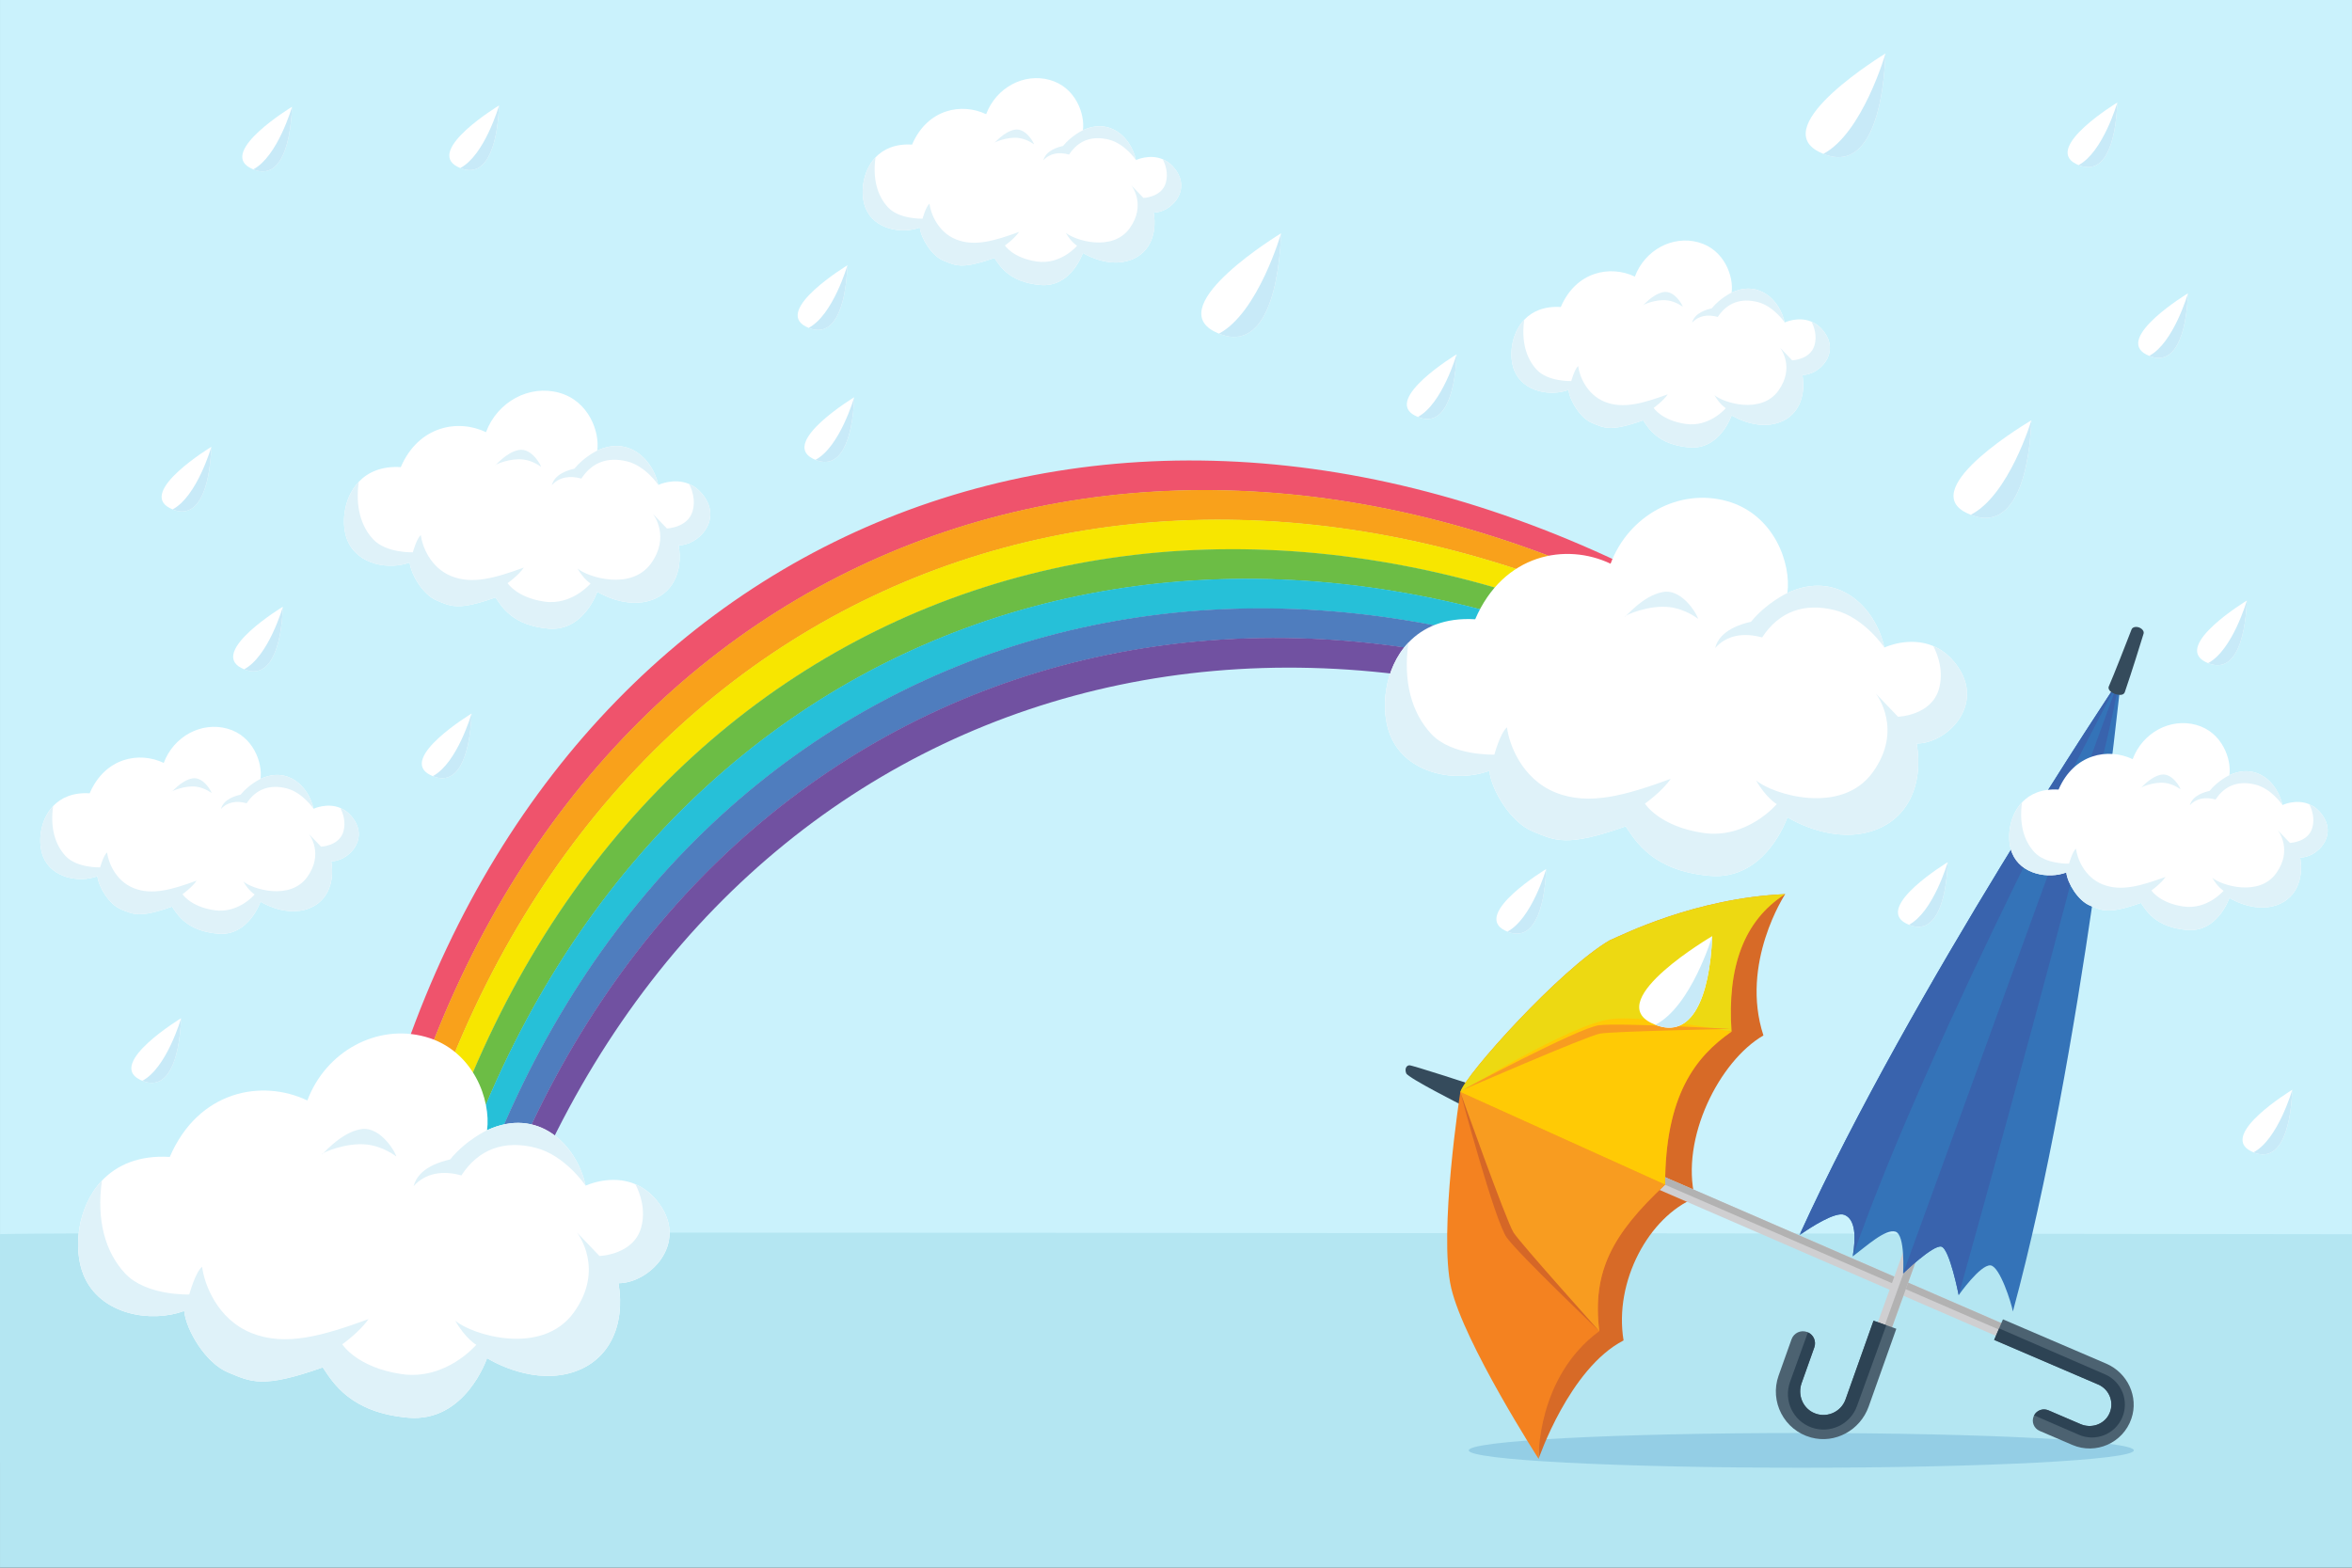 <?xml version="1.0" encoding="UTF-8"?>
<svg width="240px" height="160px" viewBox="0 0 240 160" version="1.1" xmlns="http://www.w3.org/2000/svg" xmlns:xlink="http://www.w3.org/1999/xlink">
    <rect x="0" y="0" width="240" height="160" fill="#333333" stroke="none"/>
    <!-- Generator: Sketch 51.3 (57544) - http://www.bohemiancoding.com/sketch -->
    <title>Illustration-rainbow-8</title>
    <desc>Created with Sketch.</desc>
    <defs>
        <polygon id="path-1" points="59.523 25.617 58.958 26.919 0.366 1.495 0.931 0.192"></polygon>
        <polygon id="path-3" points="1.735 65.757 0.291 65.236 23.704 0.273 25.148 0.793"></polygon>
        <path d="M0.748,24.658 C-0.294,22.119 0.063,17.85 2.598,15.181 C4.076,13.626 6.294,12.612 9.409,12.803 C12.294,6.1 18.687,4.967 23.223,7.132 C25.079,2.183 30.233,-0.6 35.08,0.74 C39.925,2.08 41.677,7.132 41.266,10.121 C46.317,7.75 50.235,11.462 51.163,15.688 C51.163,15.688 53.683,14.487 56.16,15.539 C57.008,15.897 57.85,16.519 58.586,17.544 C61.472,21.565 57.555,25.484 54.462,25.484 C55.184,29.71 53.534,33.526 49.41,34.556 C45.287,35.587 41.266,33.009 41.266,33.009 C41.266,33.009 39.101,39.504 33.326,38.989 C27.553,38.474 25.801,35.484 24.77,33.937 C18.687,36.102 17.552,35.381 15.285,34.453 C13.016,33.526 11.057,30.225 10.851,28.268" id="path-5"></path>
        <path d="M0.406,15.296 C-0.25,13.698 -0.025,11.012 1.57,9.332 C2.5,8.353 3.896,7.716 5.856,7.835 C7.672,3.617 11.696,2.903 14.551,4.266 C15.719,1.151 18.962,-0.6 22.013,0.243 C25.062,1.086 26.165,4.266 25.906,6.147 C29.085,4.655 31.551,6.991 32.136,9.651 C32.136,9.651 33.721,8.895 35.28,9.557 C35.813,9.782 36.344,10.174 36.807,10.819 C38.623,13.35 36.158,15.816 34.212,15.816 C34.666,18.476 33.627,20.877 31.032,21.526 C28.437,22.175 25.906,20.552 25.906,20.552 C25.906,20.552 24.543,24.64 20.909,24.316 C17.276,23.992 16.173,22.11 15.524,21.136 C11.696,22.499 10.981,22.045 9.555,21.461 C8.127,20.877 6.894,18.8 6.764,17.568" id="path-7"></path>
        <path d="M0.444,13.34 C-0.126,11.95 0.07,9.615 1.456,8.154 C2.266,7.303 3.479,6.749 5.184,6.852 C6.762,3.185 10.26,2.565 12.743,3.75 C13.758,1.042 16.579,-0.482 19.231,0.252 C21.882,0.985 22.841,3.75 22.616,5.385 C25.38,4.088 27.524,6.119 28.032,8.432 C28.032,8.432 29.41,7.774 30.766,8.35 C31.23,8.546 31.691,8.886 32.093,9.447 C33.672,11.648 31.529,13.792 29.837,13.792 C30.232,16.104 29.329,18.192 27.072,18.756 C24.816,19.32 22.616,17.91 22.616,17.91 C22.616,17.91 21.431,21.464 18.271,21.182 C15.112,20.9 14.153,19.263 13.589,18.418 C10.26,19.602 9.639,19.208 8.399,18.7 C7.157,18.192 6.085,16.386 5.973,15.315" id="path-9"></path>
        <path d="M0.569,13.533 C-0.001,12.144 0.194,9.808 1.581,8.347 C2.39,7.496 3.604,6.942 5.308,7.046 C6.888,3.378 10.386,2.758 12.868,3.943 C13.883,1.235 16.704,-0.288 19.356,0.445 C22.007,1.178 22.966,3.943 22.74,5.579 C25.504,4.281 27.649,6.312 28.157,8.625 C28.157,8.625 29.535,7.968 30.891,8.543 C31.355,8.739 31.816,9.08 32.219,9.64 C33.798,11.841 31.654,13.985 29.962,13.985 C30.357,16.298 29.454,18.385 27.197,18.949 C24.941,19.513 22.74,18.103 22.74,18.103 C22.74,18.103 21.556,21.657 18.396,21.375 C15.237,21.094 14.279,19.457 13.714,18.611 C10.386,19.795 9.765,19.401 8.524,18.893 C7.283,18.385 6.21,16.58 6.098,15.508" id="path-11"></path>
        <path d="M0.359,13.632 C-0.211,12.242 -0.015,9.907 1.371,8.446 C2.18,7.595 3.394,7.04 5.098,7.144 C6.677,3.477 10.176,2.856 12.658,4.041 C13.673,1.333 16.493,-0.19 19.146,0.544 C21.797,1.277 22.756,4.041 22.53,5.677 C25.295,4.38 27.439,6.411 27.947,8.724 C27.947,8.724 29.325,8.066 30.681,8.641 C31.145,8.838 31.606,9.178 32.009,9.739 C33.588,11.94 31.444,14.084 29.751,14.084 C30.147,16.396 29.244,18.484 26.987,19.048 C24.731,19.612 22.53,18.202 22.53,18.202 C22.53,18.202 21.346,21.756 18.186,21.474 C15.027,21.192 14.068,19.556 13.504,18.709 C10.176,19.894 9.554,19.5 8.314,18.992 C7.072,18.484 6,16.679 5.888,15.607" id="path-13"></path>
        <path d="M0.489,13.565 C-0.082,12.176 0.114,9.84 1.5,8.38 C2.31,7.528 3.523,6.974 5.228,7.078 C6.806,3.41 10.305,2.79 12.787,3.975 C13.802,1.267 16.623,-0.256 19.275,0.478 C21.926,1.21 22.885,3.975 22.66,5.611 C25.424,4.313 27.568,6.344 28.076,8.657 C28.076,8.657 29.454,8 30.81,8.575 C31.274,8.771 31.735,9.111 32.138,9.672 C33.717,11.873 31.573,14.017 29.881,14.017 C30.276,16.33 29.373,18.418 27.116,18.981 C24.86,19.546 22.66,18.135 22.66,18.135 C22.66,18.135 21.475,21.689 18.315,21.408 C15.156,21.126 14.197,19.489 13.633,18.643 C10.305,19.827 9.684,19.433 8.443,18.925 C7.201,18.418 6.13,16.612 6.017,15.54" id="path-15"></path>
        <path d="M0.842,25.007 C-0.216,22.426 0.146,18.088 2.722,15.375 C4.225,13.794 6.479,12.765 9.644,12.958 C12.576,6.146 19.074,4.994 23.683,7.195 C25.569,2.166 30.807,-0.663 35.733,0.699 C40.657,2.06 42.437,7.195 42.02,10.233 C47.152,7.824 51.135,11.595 52.078,15.89 C52.078,15.89 54.638,14.67 57.156,15.738 C58.017,16.103 58.873,16.735 59.622,17.777 C62.554,21.863 58.573,25.846 55.43,25.846 C56.164,30.141 54.487,34.018 50.296,35.065 C46.105,36.113 42.02,33.493 42.02,33.493 C42.02,33.493 39.819,40.093 33.95,39.57 C28.084,39.047 26.303,36.008 25.255,34.436 C19.074,36.636 17.92,35.904 15.616,34.961 C13.31,34.018 11.319,30.664 11.11,28.674" id="path-17"></path>
        <path d="M4.454,0.164 C4.271,4.621 3.031,7.598 0.498,6.55 C0.403,6.511 0.305,6.466 0.205,6.414" id="path-19"></path>
        <path d="M4.375,0.383 C4.192,4.84 2.952,7.818 0.419,6.77 C0.323,6.731 0.226,6.685 0.126,6.634" id="path-21"></path>
        <path d="M4.289,0.001 C4.106,4.459 2.866,7.437 0.333,6.388 C0.237,6.349 0.14,6.304 0.04,6.252" id="path-23"></path>
        <path d="M4.364,0.203 C4.181,4.66 2.94,7.638 0.408,6.59 C0.312,6.55 0.214,6.505 0.115,6.454" id="path-25"></path>
        <path d="M4.391,0.196 C4.207,4.653 2.967,7.631 0.434,6.583 C0.338,6.543 0.24,6.498 0.141,6.447" id="path-27"></path>
        <path d="M4.632,0.165 C4.449,4.622 3.209,7.6 0.676,6.552 C0.58,6.513 0.482,6.468 0.383,6.416" id="path-29"></path>
        <path d="M7.117,0.18 C6.824,7.328 4.835,12.103 0.773,10.423 C0.62,10.359 0.463,10.287 0.303,10.204" id="path-31"></path>
        <path d="M6.886,0.289 C6.591,7.437 4.603,12.212 0.541,10.531 C0.387,10.468 0.23,10.396 0.071,10.313" id="path-33"></path>
        <path d="M4.605,0.225 C4.422,4.682 3.182,7.66 0.649,6.612 C0.553,6.572 0.456,6.528 0.356,6.476" id="path-35"></path>
        <path d="M4.36,0.338 C4.177,4.796 2.937,7.774 0.404,6.725 C0.308,6.686 0.21,6.64 0.11,6.589" id="path-37"></path>
        <path d="M4.651,0.375 C4.468,4.832 3.228,7.81 0.695,6.762 C0.599,6.722 0.502,6.677 0.402,6.626" id="path-39"></path>
        <path d="M4.346,0.157 C4.163,4.615 2.923,7.592 0.39,6.544 C0.294,6.505 0.196,6.46 0.096,6.408" id="path-41"></path>
        <path d="M4.382,0.173 C4.199,4.631 2.959,7.608 0.426,6.56 C0.33,6.52 0.232,6.476 0.132,6.424" id="path-43"></path>
        <path d="M4.63,0.333 C4.447,4.79 3.206,7.768 0.673,6.72 C0.578,6.68 0.48,6.635 0.381,6.584" id="path-45"></path>
        <path d="M4.56,0.24 C4.377,4.697 3.137,7.675 0.604,6.627 C0.508,6.588 0.41,6.542 0.311,6.491" id="path-47"></path>
        <path d="M4.467,0.343 C4.284,4.8 3.044,7.778 0.511,6.73 C0.415,6.69 0.317,6.645 0.217,6.594" id="path-49"></path>
        <path d="M4.388,0.001 C4.205,4.458 2.965,7.436 0.432,6.388 C0.336,6.348 0.239,6.303 0.139,6.252" id="path-51"></path>
        <path d="M4.438,0.347 C4.254,4.804 3.014,7.781 0.481,6.733 C0.385,6.694 0.288,6.649 0.188,6.598" id="path-53"></path>
        <path d="M7.126,0.177 C6.839,6.907 4.898,11.404 0.934,9.821 C0.784,9.761 0.631,9.693 0.475,9.616" id="path-55"></path>
        <path d="M6.24,0.024 C5.971,6.337 4.15,10.554 0.432,9.07 C0.291,9.014 0.148,8.95 0.001,8.877" id="path-57"></path>
    </defs>
    <g id="components" stroke="none" stroke-width="1" fill="none" fill-rule="evenodd">
        <g id="Illustration-rainbow-8">
            <polygon id="Fill-1" fill="#CAF2FC" fill-rule="nonzero" points="0.001 149.295 239.999 149.295 239.999 0 0.001 0"></polygon>
            <path d="M239.999,125.966 L239.999,160 L0.001,160 L0.001,125.957 C11.434,125.65 191.4,125.895 239.999,125.966" id="Fill-2" fill="#B4E6F2" fill-rule="nonzero"></path>
            <path d="M217.737,148.026 C217.737,149.005 202.546,149.798 183.805,149.798 C165.065,149.798 149.873,149.005 149.873,148.026 C149.873,147.047 165.065,146.253 183.805,146.253 C202.546,146.253 217.737,147.047 217.737,148.026" id="Fill-4" fill="#4A96C6" fill-rule="nonzero" opacity="0.295"></path>
            <path d="M149.219,112.815 C149.219,112.815 143.679,110.019 143.493,109.546 C143.307,109.074 143.518,108.738 143.817,108.725 C144.116,108.713 150.115,110.675 150.115,110.675 L149.219,112.815 Z" id="Fill-6" fill="#354B5C" fill-rule="nonzero"></path>
            <path d="M157,148.891 C157,148.891 160.133,139.668 165.67,136.805 C164.669,130.747 168.282,124.187 172.954,122.263 C171.444,116.202 175.449,108.28 179.942,105.679 C177.525,98.291 182.163,91.255 182.163,91.255 C182.163,91.255 155.922,101.875 157,148.891" id="Fill-8" fill="#D76A27" fill-rule="nonzero"></path>
            <polygon id="Fill-10" fill="#CFCFD1" fill-rule="nonzero" points="213.123 138.897 212.558 140.199 153.966 114.775 154.531 113.473"></polygon>
            <polygon id="Fill-12" fill="#B2B2B2" fill-rule="nonzero" points="213.123 138.897 212.841 139.548 154.248 114.124 154.531 113.473"></polygon>
            <g id="Group-16" transform="translate(153.6, 113.28)">
                <g id="Fill-14-Clipped">
                    <mask id="mask-2" fill="white">
                        <use xlink:href="#path-1"></use>
                    </mask>
                    <g id="path-1"></g>
                    <polygon id="Fill-14" mask="url(#mask-2)" points="59.523 25.617 58.958 26.919 0.366 1.495 0.931 0.192"></polygon>
                </g>
            </g>
            <path d="M182.163,91.255 C177.929,93.942 176.236,98.728 176.687,105.289 C172.953,107.886 169.923,111.863 169.91,120.905 C164.483,125.989 162.453,129.785 163.192,135.858 C156.77,140.585 157,148.891 157,148.891 C157,148.891 149.396,137.08 148.082,131.448 C146.768,125.817 149.013,111.455 149.013,111.455 C149.575,109.628 159.202,98.929 164.24,95.977 C165.656,95.365 173.016,91.657 182.163,91.255" id="Fill-17" fill="#F48220" fill-rule="nonzero"></path>
            <path d="M182.163,91.255 C177.929,93.942 176.236,98.728 176.687,105.289 C176.687,105.289 168.297,104.37 165.179,104.397 C162.061,104.425 149.728,111.38 149.013,111.455 C149.575,109.628 159.202,98.929 164.24,95.977 C165.656,95.365 173.016,91.657 182.163,91.255" id="Fill-19" fill="#EDD912" fill-rule="nonzero"></path>
            <path d="M149.013,111.454 L169.91,120.906 C164.483,125.989 162.453,129.786 163.192,135.858 C163.192,135.858 155.596,128.074 154.206,125.974 C152.816,123.876 149.211,112.306 149.013,111.454" id="Fill-21" fill="#F89C20" fill-rule="nonzero"></path>
            <path d="M176.686,105.289 C172.952,107.886 169.923,111.863 169.91,120.906 L149.013,111.454 C149.013,111.454 160.188,104.584 164.308,104.019 C167.732,103.55 176.686,105.289 176.686,105.289" id="Fill-23" fill="#FFCA05" fill-rule="nonzero"></path>
            <path d="M214.92,139.173 C217.094,140.106 218.256,142.552 217.488,144.79 C216.633,147.287 213.846,148.492 211.464,147.471 L208.122,146.037 C207.542,145.788 207.273,145.116 207.522,144.536 L207.524,144.531 C207.536,144.504 207.549,144.477 207.562,144.452 C207.836,143.932 208.468,143.703 209.017,143.938 L212.308,145.349 C213.35,145.797 214.594,145.427 215.155,144.441 C215.817,143.274 215.305,141.821 214.107,141.307 L203.487,136.752 C203.485,136.751 203.485,136.75 203.485,136.749 L203.98,135.594 L204.383,134.656 C204.384,134.655 204.385,134.655 204.386,134.655 L214.92,139.173 Z" id="Fill-25" fill="#4C6271" fill-rule="nonzero"></path>
            <path d="M204.025,135.594 L214.802,140.27 C216.504,141.008 217.285,142.987 216.547,144.688 C216.177,145.54 215.497,146.16 214.698,146.476 C213.898,146.792 212.978,146.802 212.128,146.433 L207.562,144.452 C207.836,143.932 208.468,143.703 209.017,143.938 L212.308,145.349 C213.35,145.797 214.594,145.427 215.155,144.441 C215.817,143.274 215.305,141.821 214.107,141.307 L203.487,136.752 C203.485,136.751 203.485,136.75 203.485,136.749 L203.98,135.594 C204.01,135.594 204.025,135.594 204.025,135.594" id="Fill-27" fill="#2D4354" fill-rule="nonzero"></path>
            <path d="M149.013,111.454 C149.013,111.454 152.51,124.602 153.758,126.32 C155.006,128.037 163.192,135.858 163.192,135.858 C163.192,135.858 155.178,126.935 154.444,125.799 C153.71,124.663 149.013,111.454 149.013,111.454" id="Fill-29" fill="#D56727" fill-rule="nonzero"></path>
            <path d="M149.069,111.325 C149.069,111.325 161.059,104.898 163.167,104.636 C165.274,104.375 176.577,105.011 176.577,105.011 C176.577,105.011 164.587,105.253 163.255,105.493 C161.924,105.733 149.069,111.325 149.069,111.325" id="Fill-31" fill="#F89C20" fill-rule="nonzero"></path>
            <polygon id="Fill-33" fill="#CFCFD1" fill-rule="nonzero" points="190.855 141.597 189.411 141.076 212.824 76.113 214.267 76.634"></polygon>
            <polygon id="Fill-35" fill="#B2B2B2" fill-rule="nonzero" points="190.855 141.597 190.133 141.337 213.545 76.373 214.267 76.634"></polygon>
            <g id="Group-39" transform="translate(189.12, 75.84)">
                <g id="Fill-37-Clipped">
                    <mask id="mask-4" fill="white">
                        <use xlink:href="#path-3"></use>
                    </mask>
                    <g id="path-3"></g>
                    <polygon id="Fill-37" mask="url(#mask-4)" points="1.735 65.757 0.291 65.236 23.704 0.273 25.148 0.793"></polygon>
                </g>
            </g>
            <path d="M190.68,143.555 C189.823,145.965 187.263,147.386 184.796,146.711 C182.043,145.959 180.552,143.035 181.49,140.395 L182.809,136.691 C183.037,136.048 183.744,135.711 184.387,135.94 L184.392,135.942 C184.422,135.953 184.452,135.965 184.48,135.978 C185.06,136.238 185.35,136.904 185.134,137.513 L183.838,141.159 C183.426,142.315 183.91,143.632 185.013,144.169 C186.317,144.805 187.85,144.152 188.322,142.825 L191.177,134.792 C191.178,134.791 191.179,134.79 191.18,134.791 L192.46,135.245 L193.5,135.615 C193.501,135.616 193.501,135.618 193.501,135.618 L190.68,143.555 Z" id="Fill-40" fill="#4C6271" fill-rule="nonzero"></path>
            <path d="M192.464,135.294 L189.489,143.503 C188.809,145.389 186.728,146.368 184.841,145.688 C183.897,145.348 183.182,144.657 182.786,143.816 C182.39,142.975 182.316,141.983 182.656,141.04 L184.48,135.978 C185.06,136.238 185.35,136.904 185.134,137.513 L183.838,141.16 C183.426,142.315 183.91,143.632 185.014,144.169 C186.317,144.804 187.85,144.152 188.322,142.824 L191.177,134.792 C191.178,134.791 191.179,134.79 191.18,134.791 L192.46,135.245 C192.462,135.277 192.464,135.294 192.464,135.294" id="Fill-42" fill="#2D4354" fill-rule="nonzero"></path>
            <path d="M205.397,133.851 C205.244,132.967 204.056,129.241 203.115,129.147 C202.076,129.041 199.867,132.18 199.867,132.18 C199.867,132.18 198.939,127.426 198.094,127.229 C197.248,127.032 194.195,129.974 194.195,129.974 C194.195,129.974 194.435,126.018 193.416,125.704 C192.397,125.391 190.461,127.173 189.056,128.229 C189.393,126.249 189.34,124.451 188.212,123.991 C187.291,123.615 184.736,125.29 183.836,125.914 C183.743,125.979 183.667,126.032 183.613,126.071 C183.646,125.998 183.678,125.926 183.712,125.853 C194.974,101.144 216.181,69.483 216.181,69.483 L216.398,69.561 C216.398,69.561 212.515,107.632 205.397,133.851" id="Fill-44" fill="#3473B8" fill-rule="nonzero"></path>
            <path d="M189.056,128.229 C189.393,126.249 189.34,124.451 188.212,123.99 C187.291,123.615 184.736,125.29 183.836,125.914 C183.794,125.894 183.753,125.874 183.712,125.853 C194.974,101.144 216.182,69.483 216.182,69.483 C216.182,69.483 197.014,105.442 189.056,128.229" id="Fill-46" fill="#3963AD" fill-rule="nonzero"></path>
            <path d="M199.867,132.18 C199.867,132.18 198.939,127.426 198.094,127.229 C197.249,127.032 194.195,129.973 194.195,129.973 L216.181,69.483 C215.763,75.347 199.867,132.18 199.867,132.18" id="Fill-48" fill="#3963AD" fill-rule="nonzero"></path>
            <path d="M215.408,70.609 C215.618,70.76 215.926,70.911 216.328,70.923 C216.568,70.929 216.755,70.823 216.811,70.657 C217.541,68.531 218.411,65.722 218.733,64.672 C218.805,64.437 218.6,64.158 218.27,64.039 C217.936,63.918 217.597,64.007 217.507,64.238 C217.034,65.457 215.655,68.998 215.184,70.058 C215.106,70.233 215.193,70.455 215.408,70.609" id="Fill-50" fill="#354B5C" fill-rule="nonzero"></path>
            <path d="M166.853,60.494 C110.264,33.654 54.547,60.121 39.599,120.942 L38.157,117.906 C53.105,57.085 108.822,30.618 165.411,57.457 C165.892,58.47 166.373,59.482 166.853,60.494" id="Fill-52" fill="#EF536C" fill-rule="nonzero"></path>
            <path d="M168.287,63.511 C111.698,36.672 55.981,63.139 41.033,123.96 C40.552,122.948 40.071,121.936 39.59,120.923 C54.538,60.102 110.256,33.636 166.844,60.475 C167.325,61.487 167.806,62.5 168.287,63.511" id="Fill-54" fill="#F9A11B" fill-rule="nonzero"></path>
            <path d="M169.72,66.529 C113.131,39.69 57.414,66.157 42.466,126.978 C41.985,125.965 41.504,124.953 41.024,123.941 C55.972,63.12 111.689,36.654 168.278,63.493 C168.759,64.505 169.24,65.517 169.72,66.529" id="Fill-56" fill="#F7E600" fill-rule="nonzero"></path>
            <path d="M171.154,69.547 C114.565,42.707 58.848,69.174 43.9,129.995 C43.419,128.983 42.938,127.971 42.457,126.959 C57.405,66.138 113.123,39.671 169.711,66.51 C170.192,67.523 170.673,68.534 171.154,69.547" id="Fill-58" fill="#6CBD45" fill-rule="nonzero"></path>
            <path d="M172.587,72.564 C115.998,45.725 60.281,72.192 45.333,133.013 C44.852,132.001 44.371,130.989 43.891,129.976 C58.839,69.155 114.556,42.689 171.145,69.528 C171.626,70.54 172.107,71.553 172.587,72.564" id="Fill-60" fill="#26C0D8" fill-rule="nonzero"></path>
            <path d="M174.021,75.582 C117.432,48.743 61.715,75.209 46.766,136.031 C46.285,135.018 45.804,134.006 45.324,132.994 C60.272,72.173 115.99,45.706 172.578,72.545 C173.059,73.558 173.54,74.57 174.021,75.582" id="Fill-62" fill="#4F7DBE" fill-rule="nonzero"></path>
            <path d="M175.454,78.6 C118.865,51.76 63.148,78.227 48.2,139.048 C47.719,138.036 47.238,137.024 46.757,136.012 C61.706,75.191 117.423,48.724 174.012,75.563 C174.493,76.576 174.974,77.587 175.454,78.6" id="Fill-64" fill="#7151A1" fill-rule="nonzero"></path>
            <path d="M141.868,75.058 C143.517,79.079 148.673,79.905 151.972,78.668 C152.177,80.625 154.136,83.926 156.405,84.853 C158.672,85.781 159.807,86.502 165.89,84.337 C166.921,85.884 168.673,88.874 174.446,89.389 C180.221,89.904 182.386,83.409 182.386,83.409 C182.386,83.409 186.407,85.987 190.53,84.956 C194.654,83.926 196.304,80.11 195.582,75.884 C198.675,75.884 202.592,71.965 199.706,67.944 C198.97,66.919 198.127,66.297 197.28,65.938 C194.803,64.887 192.283,66.088 192.283,66.088 C191.356,61.862 187.437,58.15 182.386,60.521 C182.797,57.532 181.045,52.479 176.2,51.14 C171.354,49.8 166.199,52.583 164.343,57.532 C159.807,55.367 153.415,56.5 150.529,63.203 C147.414,63.013 145.196,64.026 143.718,65.581 C141.183,68.25 140.826,72.518 141.868,75.058" id="Fill-66" fill="#FFFFFF" fill-rule="nonzero"></path>
            <path d="M141.868,75.058 C143.517,79.079 148.673,79.905 151.972,78.668 C152.177,80.625 154.136,83.926 156.405,84.853 C158.672,85.781 159.807,86.502 165.89,84.337 C166.921,85.884 168.673,88.874 174.446,89.389 C180.221,89.904 182.386,83.409 182.386,83.409 C182.386,83.409 186.407,85.987 190.53,84.956 C194.654,83.926 196.304,80.11 195.582,75.884 C198.675,75.884 202.592,71.965 199.706,67.944 C198.97,66.919 198.127,66.297 197.28,65.938 C197.789,66.936 198.344,68.574 197.851,70.317 C197.078,73.048 193.675,73.151 193.675,73.151 L191.409,70.785 C191.521,70.926 194.229,74.478 191.097,78.822 C187.901,83.254 180.891,81.089 179.19,79.646 C180.221,81.451 181.303,82.069 181.303,82.069 C181.303,82.069 178.261,85.678 173.777,85.008 C169.292,84.337 167.849,82.017 167.849,82.017 C167.849,82.017 169.601,80.78 170.478,79.492 C165.941,81.142 162.178,82.275 158.725,80.883 C155.27,79.492 153.981,75.935 153.776,74.234 C153.105,74.749 152.486,77.017 152.486,77.017 C152.486,77.017 148.157,77.172 146.044,74.904 C144.043,72.757 143.15,69.546 143.718,65.581 C141.183,68.25 140.826,72.518 141.868,75.058" id="Fill-68" fill="#DFF2F9" fill-rule="nonzero"></path>
            <path d="M173.261,63.151 C173.364,63.099 171.818,60.058 169.704,60.419 C167.591,60.78 165.787,63.099 165.787,62.944 C165.787,62.79 168.261,61.707 170.374,61.965 C172.026,62.167 173.261,63.151 173.261,63.151" id="Fill-70" fill="#DFF2F9" fill-rule="nonzero"></path>
            <path d="M175.014,66.141 C176.2,64.8 177.952,64.542 179.808,65.059 C181.56,62.377 184.138,61.501 187.231,62.275 C190.233,63.025 192.283,66.088 192.283,66.088 C191.356,61.862 187.437,58.151 182.386,60.521 C182.386,60.521 180.272,61.501 178.674,63.459 C177.746,63.667 175.478,64.285 175.014,66.141" id="Fill-72" fill="#DFF2F9" fill-rule="nonzero"></path>
            <g id="Group-76" transform="translate(141.12, 50.4)">
                <g id="Fill-74-Clipped">
                    <mask id="mask-6" fill="white">
                        <use xlink:href="#path-5"></use>
                    </mask>
                    <g id="path-5"></g>
                    <path d="M0.748,24.658 C2.397,28.679 7.553,29.505 10.851,28.268 C11.057,30.225 13.016,33.526 15.285,34.453 C17.552,35.381 18.687,36.102 24.77,33.937 C25.801,35.484 27.553,38.474 33.326,38.989 C39.101,39.504 41.266,33.009 41.266,33.009 C41.266,33.009 45.287,35.587 49.41,34.556 C53.534,33.526 55.184,29.71 54.462,25.484 C57.555,25.484 61.472,21.565 58.586,17.544 C57.85,16.519 57.008,15.897 56.16,15.539 C53.683,14.487 51.163,15.688 51.163,15.688 C50.235,11.462 46.317,7.75 41.266,10.121 C41.677,7.132 39.925,2.08 35.08,0.74 C30.233,-0.6 25.079,2.183 23.223,7.132 C18.687,4.967 12.294,6.1 9.409,12.803 C6.294,12.612 4.076,13.626 2.598,15.181 C0.063,17.85 -0.294,22.119 0.748,24.658" id="Fill-74" mask="url(#mask-6)"></path>
                </g>
            </g>
            <path d="M35.446,55.136 C36.483,57.667 39.728,58.187 41.804,57.408 C41.934,58.64 43.167,60.717 44.595,61.301 C46.022,61.886 46.736,62.339 50.564,60.976 C51.213,61.949 52.316,63.832 55.949,64.156 C59.583,64.48 60.946,60.392 60.946,60.392 C60.946,60.392 63.477,62.015 66.072,61.366 C68.667,60.717 69.706,58.316 69.252,55.656 C71.198,55.656 73.663,53.19 71.847,50.659 C71.384,50.014 70.853,49.622 70.32,49.397 C68.761,48.735 67.176,49.491 67.176,49.491 C66.591,46.831 64.125,44.495 60.946,45.987 C61.205,44.106 60.102,40.926 57.053,40.083 C54.002,39.24 50.759,40.991 49.591,44.106 C46.736,42.743 42.712,43.456 40.896,47.675 C38.936,47.556 37.54,48.193 36.61,49.172 C35.015,50.852 34.79,53.538 35.446,55.136" id="Fill-77" fill="#FFFFFF" fill-rule="nonzero"></path>
            <path d="M35.446,55.136 C36.483,57.667 39.728,58.187 41.804,57.408 C41.934,58.64 43.167,60.717 44.595,61.301 C46.022,61.886 46.736,62.339 50.564,60.976 C51.213,61.949 52.316,63.832 55.949,64.156 C59.583,64.48 60.946,60.392 60.946,60.392 C60.946,60.392 63.477,62.015 66.072,61.366 C68.667,60.717 69.706,58.316 69.252,55.656 C71.198,55.656 73.663,53.19 71.847,50.659 C71.384,50.014 70.853,49.622 70.32,49.397 C70.64,50.025 70.99,51.055 70.679,52.152 C70.192,53.871 68.051,53.936 68.051,53.936 L66.626,52.447 C66.696,52.536 68.4,54.771 66.429,57.506 C64.417,60.295 60.005,58.932 58.934,58.024 C59.583,59.16 60.265,59.549 60.265,59.549 C60.265,59.549 58.35,61.82 55.528,61.398 C52.706,60.976 51.797,59.516 51.797,59.516 C51.797,59.516 52.9,58.738 53.452,57.926 C50.596,58.965 48.228,59.678 46.055,58.803 C43.88,57.926 43.07,55.688 42.94,54.617 C42.518,54.942 42.128,56.369 42.128,56.369 C42.128,56.369 39.403,56.467 38.074,55.039 C36.814,53.688 36.253,51.667 36.61,49.172 C35.015,50.852 34.79,53.538 35.446,55.136" id="Fill-79" fill="#DFF2F9" fill-rule="nonzero"></path>
            <path d="M55.204,47.642 C55.268,47.61 54.295,45.695 52.965,45.923 C51.635,46.15 50.499,47.61 50.499,47.512 C50.499,47.415 52.056,46.734 53.387,46.896 C54.426,47.023 55.204,47.642 55.204,47.642" id="Fill-81" fill="#DFF2F9" fill-rule="nonzero"></path>
            <path d="M56.306,49.524 C57.053,48.681 58.156,48.518 59.324,48.843 C60.426,47.155 62.049,46.605 63.996,47.091 C65.885,47.563 67.176,49.491 67.176,49.491 C66.591,46.831 64.125,44.495 60.946,45.987 C60.946,45.987 59.616,46.605 58.61,47.837 C58.026,47.967 56.598,48.356 56.306,49.524" id="Fill-83" fill="#DFF2F9" fill-rule="nonzero"></path>
            <g id="Group-87" transform="translate(35.04, 39.84)">
                <g id="Fill-85-Clipped">
                    <mask id="mask-8" fill="white">
                        <use xlink:href="#path-7"></use>
                    </mask>
                    <g id="path-7"></g>
                    <path d="M0.406,15.296 C1.443,17.827 4.688,18.347 6.764,17.568 C6.894,18.8 8.127,20.877 9.555,21.461 C10.981,22.045 11.696,22.499 15.524,21.136 C16.173,22.11 17.276,23.992 20.909,24.316 C24.543,24.64 25.906,20.552 25.906,20.552 C25.906,20.552 28.437,22.175 31.032,21.526 C33.627,20.877 34.666,18.476 34.212,15.816 C36.158,15.816 38.623,13.35 36.807,10.819 C36.344,10.174 35.813,9.782 35.28,9.557 C33.721,8.895 32.136,9.651 32.136,9.651 C31.551,6.991 29.085,4.655 25.906,6.147 C26.165,4.266 25.062,1.086 22.013,0.243 C18.962,-0.6 15.719,1.151 14.551,4.266 C11.696,2.903 7.672,3.617 5.856,7.835 C3.896,7.716 2.5,8.353 1.57,9.332 C-0.025,11.012 -0.25,13.698 0.406,15.296" id="Fill-85" mask="url(#mask-8)"></path>
                </g>
            </g>
            <path d="M154.524,37.82 C155.426,40.02 158.248,40.472 160.053,39.795 C160.165,40.866 161.237,42.672 162.479,43.18 C163.719,43.688 164.34,44.082 167.669,42.897 C168.234,43.744 169.192,45.38 172.352,45.662 C175.511,45.944 176.696,42.39 176.696,42.39 C176.696,42.39 178.896,43.8 181.152,43.236 C183.409,42.672 184.312,40.585 183.917,38.272 C185.609,38.272 187.753,36.127 186.174,33.927 C185.771,33.366 185.31,33.026 184.846,32.83 C183.49,32.254 182.112,32.911 182.112,32.911 C181.604,30.599 179.459,28.568 176.696,29.865 C176.921,28.23 175.962,25.465 173.311,24.732 C170.659,23.998 167.838,25.521 166.822,28.23 C164.34,27.045 160.842,27.665 159.263,31.333 C157.559,31.229 156.346,31.783 155.536,32.634 C154.15,34.095 153.954,36.43 154.524,37.82" id="Fill-88" fill="#FFFFFF" fill-rule="nonzero"></path>
            <path d="M154.524,37.82 C155.426,40.02 158.248,40.472 160.053,39.795 C160.165,40.866 161.237,42.672 162.479,43.18 C163.719,43.688 164.34,44.082 167.669,42.897 C168.234,43.744 169.192,45.38 172.352,45.662 C175.511,45.944 176.696,42.39 176.696,42.39 C176.696,42.39 178.896,43.8 181.152,43.236 C183.409,42.672 184.312,40.585 183.917,38.272 C185.609,38.272 187.753,36.127 186.174,33.927 C185.771,33.366 185.31,33.026 184.846,32.83 C185.124,33.376 185.428,34.272 185.158,35.226 C184.735,36.72 182.874,36.776 182.874,36.776 L181.634,35.482 C181.694,35.559 183.176,37.503 181.462,39.88 C179.714,42.305 175.877,41.12 174.946,40.331 C175.511,41.318 176.103,41.657 176.103,41.657 C176.103,41.657 174.439,43.631 171.985,43.265 C169.531,42.897 168.741,41.628 168.741,41.628 C168.741,41.628 169.7,40.951 170.18,40.246 C167.697,41.149 165.638,41.769 163.749,41.008 C161.858,40.246 161.153,38.3 161.04,37.369 C160.673,37.65 160.334,38.892 160.334,38.892 C160.334,38.892 157.965,38.977 156.809,37.735 C155.714,36.56 155.226,34.804 155.536,32.634 C154.15,34.095 153.954,36.43 154.524,37.82" id="Fill-90" fill="#DFF2F9" fill-rule="nonzero"></path>
            <path d="M171.703,31.304 C171.759,31.276 170.913,29.612 169.756,29.809 C168.6,30.007 167.613,31.276 167.613,31.191 C167.613,31.107 168.967,30.514 170.123,30.655 C171.027,30.766 171.703,31.304 171.703,31.304" id="Fill-92" fill="#DFF2F9" fill-rule="nonzero"></path>
            <path d="M172.662,32.94 C173.311,32.207 174.27,32.065 175.285,32.348 C176.244,30.881 177.654,30.402 179.347,30.825 C180.99,31.236 182.111,32.912 182.111,32.912 C181.604,30.599 179.459,28.568 176.696,29.865 C176.696,29.865 175.539,30.402 174.665,31.473 C174.157,31.586 172.916,31.925 172.662,32.94" id="Fill-94" fill="#DFF2F9" fill-rule="nonzero"></path>
            <g id="Group-98" transform="translate(154.08, 24.48)">
                <g id="Fill-96-Clipped">
                    <mask id="mask-10" fill="white">
                        <use xlink:href="#path-9"></use>
                    </mask>
                    <g id="path-9"></g>
                    <path d="M0.444,13.34 C1.346,15.54 4.168,15.992 5.973,15.315 C6.085,16.386 7.157,18.192 8.399,18.7 C9.639,19.208 10.26,19.602 13.589,18.418 C14.153,19.263 15.112,20.9 18.271,21.182 C21.431,21.464 22.616,17.91 22.616,17.91 C22.616,17.91 24.816,19.32 27.072,18.756 C29.329,18.192 30.232,16.104 29.837,13.792 C31.529,13.792 33.672,11.648 32.093,9.447 C31.691,8.886 31.23,8.546 30.766,8.35 C29.41,7.774 28.032,8.432 28.032,8.432 C27.524,6.119 25.38,4.088 22.616,5.385 C22.841,3.75 21.882,0.985 19.231,0.252 C16.579,-0.482 13.758,1.042 12.743,3.75 C10.26,2.565 6.762,3.185 5.184,6.852 C3.479,6.749 2.266,7.303 1.456,8.154 C0.07,9.615 -0.126,11.95 0.444,13.34" id="Fill-96" mask="url(#mask-10)"></path>
                </g>
            </g>
            <path d="M4.409,87.453 C5.311,89.653 8.133,90.105 9.938,89.428 C10.05,90.5 11.123,92.305 12.364,92.813 C13.605,93.321 14.226,93.715 17.554,92.53 C18.119,93.377 19.077,95.014 22.236,95.295 C25.396,95.577 26.58,92.023 26.58,92.023 C26.58,92.023 28.781,93.433 31.037,92.869 C33.294,92.305 34.197,90.218 33.802,87.905 C35.494,87.905 37.638,85.761 36.059,83.56 C35.656,83 35.195,82.659 34.731,82.463 C33.375,81.887 31.997,82.545 31.997,82.545 C31.489,80.232 29.344,78.201 26.58,79.498 C26.806,77.863 25.847,75.098 23.196,74.365 C20.544,73.631 17.723,75.154 16.708,77.863 C14.226,76.678 10.728,77.298 9.148,80.966 C7.444,80.862 6.23,81.416 5.421,82.267 C4.034,83.728 3.839,86.063 4.409,87.453" id="Fill-99" fill="#FFFFFF" fill-rule="nonzero"></path>
            <path d="M4.409,87.453 C5.311,89.653 8.133,90.105 9.938,89.428 C10.05,90.5 11.123,92.305 12.364,92.813 C13.605,93.321 14.226,93.715 17.554,92.53 C18.119,93.377 19.077,95.014 22.236,95.295 C25.396,95.577 26.58,92.023 26.58,92.023 C26.58,92.023 28.781,93.433 31.037,92.869 C33.294,92.305 34.197,90.218 33.802,87.905 C35.494,87.905 37.638,85.761 36.059,83.56 C35.656,83 35.195,82.659 34.731,82.463 C35.009,83.009 35.313,83.905 35.043,84.859 C34.62,86.353 32.758,86.41 32.758,86.41 L31.519,85.115 C31.579,85.192 33.061,87.136 31.348,89.513 C29.598,91.938 25.762,90.754 24.831,89.964 C25.396,90.952 25.988,91.29 25.988,91.29 C25.988,91.29 24.324,93.264 21.87,92.898 C19.416,92.53 18.626,91.261 18.626,91.261 C18.626,91.261 19.585,90.584 20.064,89.879 C17.582,90.782 15.523,91.402 13.633,90.641 C11.743,89.879 11.038,87.933 10.925,87.002 C10.558,87.284 10.219,88.525 10.219,88.525 C10.219,88.525 7.85,88.61 6.694,87.369 C5.599,86.194 5.111,84.437 5.421,82.267 C4.034,83.728 3.839,86.063 4.409,87.453" id="Fill-101" fill="#DFF2F9" fill-rule="nonzero"></path>
            <path d="M21.588,80.937 C21.644,80.909 20.797,79.245 19.641,79.442 C18.485,79.639 17.497,80.909 17.497,80.825 C17.497,80.74 18.852,80.147 20.008,80.288 C20.912,80.399 21.588,80.937 21.588,80.937" id="Fill-103" fill="#DFF2F9" fill-rule="nonzero"></path>
            <path d="M22.547,82.574 C23.196,81.84 24.155,81.699 25.17,81.981 C26.129,80.514 27.54,80.035 29.232,80.458 C30.875,80.869 31.996,82.545 31.996,82.545 C31.489,80.232 29.344,78.201 26.581,79.498 C26.581,79.498 25.424,80.035 24.55,81.106 C24.042,81.22 22.801,81.558 22.547,82.574" id="Fill-105" fill="#DFF2F9" fill-rule="nonzero"></path>
            <g id="Group-109" transform="translate(3.84, 73.92)">
                <g id="Fill-107-Clipped">
                    <mask id="mask-12" fill="white">
                        <use xlink:href="#path-11"></use>
                    </mask>
                    <g id="path-11"></g>
                    <path d="M0.569,13.533 C1.471,15.733 4.293,16.185 6.098,15.508 C6.21,16.58 7.283,18.385 8.524,18.893 C9.765,19.401 10.386,19.795 13.714,18.611 C14.279,19.457 15.237,21.094 18.396,21.375 C21.556,21.657 22.74,18.103 22.74,18.103 C22.74,18.103 24.941,19.513 27.197,18.949 C29.454,18.385 30.357,16.298 29.962,13.985 C31.654,13.985 33.798,11.841 32.219,9.64 C31.816,9.08 31.355,8.739 30.891,8.543 C29.535,7.968 28.157,8.625 28.157,8.625 C27.649,6.312 25.504,4.281 22.74,5.579 C22.966,3.943 22.007,1.178 19.356,0.445 C16.704,-0.288 13.883,1.235 12.868,3.943 C10.386,2.758 6.888,3.378 5.308,7.046 C3.604,6.942 2.39,7.496 1.581,8.347 C0.194,9.808 -0.001,12.144 0.569,13.533" id="Fill-107" mask="url(#mask-12)"></path>
                </g>
            </g>
            <path d="M205.319,87.072 C206.221,89.272 209.043,89.724 210.848,89.047 C210.96,90.118 212.032,91.924 213.274,92.432 C214.514,92.94 215.136,93.334 218.464,92.149 C219.028,92.995 219.987,94.632 223.146,94.914 C226.306,95.196 227.49,91.642 227.49,91.642 C227.49,91.642 229.691,93.052 231.947,92.488 C234.204,91.924 235.107,89.837 234.711,87.523 C236.404,87.523 238.548,85.379 236.969,83.179 C236.566,82.618 236.105,82.278 235.641,82.082 C234.285,81.506 232.907,82.164 232.907,82.164 C232.399,79.851 230.255,77.82 227.49,79.117 C227.716,77.481 226.757,74.717 224.106,73.984 C221.453,73.25 218.633,74.773 217.618,77.481 C215.136,76.297 211.637,76.917 210.058,80.585 C208.354,80.48 207.14,81.035 206.331,81.886 C204.945,83.346 204.749,85.682 205.319,87.072" id="Fill-110" fill="#FFFFFF" fill-rule="nonzero"></path>
            <path d="M205.319,87.072 C206.221,89.272 209.043,89.724 210.848,89.047 C210.96,90.118 212.032,91.924 213.274,92.432 C214.514,92.94 215.136,93.334 218.464,92.149 C219.028,92.995 219.987,94.632 223.146,94.914 C226.306,95.196 227.49,91.642 227.49,91.642 C227.49,91.642 229.691,93.052 231.947,92.488 C234.204,91.924 235.107,89.837 234.711,87.523 C236.404,87.523 238.548,85.379 236.969,83.179 C236.566,82.618 236.105,82.278 235.641,82.082 C235.919,82.627 236.223,83.524 235.953,84.477 C235.53,85.972 233.668,86.028 233.668,86.028 L232.428,84.734 C232.489,84.811 233.971,86.754 232.258,89.132 C230.508,91.557 226.672,90.372 225.742,89.583 C226.306,90.57 226.898,90.909 226.898,90.909 C226.898,90.909 225.234,92.883 222.78,92.516 C220.326,92.149 219.536,90.88 219.536,90.88 C219.536,90.88 220.495,90.203 220.975,89.498 C218.492,90.401 216.432,91.021 214.543,90.26 C212.652,89.498 211.948,87.552 211.835,86.621 C211.468,86.902 211.129,88.144 211.129,88.144 C211.129,88.144 208.76,88.229 207.604,86.987 C206.509,85.813 206.021,84.056 206.331,81.886 C204.945,83.346 204.749,85.682 205.319,87.072" id="Fill-112" fill="#DFF2F9" fill-rule="nonzero"></path>
            <path d="M222.497,80.556 C222.554,80.528 221.708,78.864 220.551,79.061 C219.395,79.258 218.407,80.528 218.407,80.443 C218.407,80.358 219.761,79.766 220.918,79.907 C221.822,80.018 222.497,80.556 222.497,80.556" id="Fill-114" fill="#DFF2F9" fill-rule="nonzero"></path>
            <path d="M223.457,82.192 C224.106,81.459 225.065,81.317 226.08,81.6 C227.039,80.133 228.449,79.654 230.142,80.077 C231.785,80.487 232.907,82.163 232.907,82.163 C232.399,79.851 230.255,77.82 227.49,79.117 C227.49,79.117 226.334,79.654 225.46,80.725 C224.952,80.838 223.71,81.177 223.457,82.192" id="Fill-116" fill="#DFF2F9" fill-rule="nonzero"></path>
            <g id="Group-120" transform="translate(204.96, 73.44)">
                <g id="Fill-118-Clipped">
                    <mask id="mask-14" fill="white">
                        <use xlink:href="#path-13"></use>
                    </mask>
                    <g id="path-13"></g>
                    <path d="M0.359,13.632 C1.261,15.832 4.083,16.284 5.888,15.607 C6,16.679 7.072,18.484 8.314,18.992 C9.554,19.5 10.176,19.894 13.504,18.709 C14.068,19.556 15.027,21.192 18.186,21.474 C21.346,21.756 22.53,18.202 22.53,18.202 C22.53,18.202 24.731,19.612 26.987,19.048 C29.244,18.484 30.147,16.396 29.751,14.084 C31.444,14.084 33.588,11.94 32.009,9.739 C31.606,9.178 31.145,8.838 30.681,8.641 C29.325,8.066 27.947,8.724 27.947,8.724 C27.439,6.411 25.295,4.38 22.53,5.677 C22.756,4.041 21.797,1.277 19.146,0.544 C16.493,-0.19 13.673,1.333 12.658,4.041 C10.176,2.856 6.677,3.477 5.098,7.144 C3.394,7.04 2.18,7.595 1.371,8.446 C-0.015,9.907 -0.211,12.242 0.359,13.632" id="Fill-118" mask="url(#mask-14)"></path>
                </g>
            </g>
            <path d="M88.328,21.245 C89.23,23.445 92.052,23.897 93.857,23.221 C93.969,24.292 95.042,26.098 96.283,26.606 C97.524,27.113 98.145,27.507 101.473,26.323 C102.038,27.169 102.996,28.805 106.156,29.087 C109.315,29.369 110.5,25.815 110.5,25.815 C110.5,25.815 112.7,27.226 114.956,26.661 C117.213,26.098 118.116,24.01 117.721,21.697 C119.413,21.697 121.557,19.553 119.978,17.353 C119.575,16.791 119.114,16.451 118.65,16.255 C117.295,15.68 115.916,16.337 115.916,16.337 C115.408,14.024 113.264,11.993 110.5,13.291 C110.725,11.655 109.766,8.89 107.115,8.157 C104.463,7.424 101.642,8.947 100.627,11.655 C98.145,10.47 94.647,11.09 93.067,14.758 C91.363,14.654 90.15,15.208 89.34,16.059 C87.954,17.52 87.758,19.856 88.328,21.245" id="Fill-121" fill="#FFFFFF" fill-rule="nonzero"></path>
            <path d="M88.328,21.245 C89.23,23.445 92.052,23.897 93.857,23.221 C93.969,24.292 95.042,26.098 96.283,26.606 C97.524,27.113 98.145,27.507 101.473,26.323 C102.038,27.169 102.996,28.805 106.156,29.087 C109.315,29.369 110.5,25.815 110.5,25.815 C110.5,25.815 112.7,27.226 114.956,26.661 C117.213,26.098 118.116,24.01 117.721,21.697 C119.413,21.697 121.557,19.553 119.978,17.353 C119.575,16.791 119.114,16.451 118.65,16.255 C118.928,16.801 119.232,17.697 118.963,18.65 C118.539,20.145 116.678,20.202 116.678,20.202 L115.438,18.907 C115.498,18.984 116.981,20.928 115.267,23.305 C113.518,25.73 109.682,24.545 108.751,23.756 C109.315,24.744 109.908,25.082 109.908,25.082 C109.908,25.082 108.243,27.056 105.789,26.69 C103.335,26.323 102.546,25.053 102.546,25.053 C102.546,25.053 103.504,24.376 103.984,23.671 C101.501,24.575 99.442,25.195 97.553,24.433 C95.662,23.671 94.957,21.725 94.844,20.794 C94.477,21.076 94.139,22.317 94.139,22.317 C94.139,22.317 91.769,22.402 90.613,21.16 C89.518,19.986 89.03,18.229 89.34,16.059 C87.954,17.52 87.758,19.856 88.328,21.245" id="Fill-123" fill="#DFF2F9" fill-rule="nonzero"></path>
            <path d="M105.507,14.73 C105.563,14.701 104.717,13.037 103.56,13.234 C102.404,13.432 101.417,14.701 101.417,14.617 C101.417,14.532 102.771,13.939 103.927,14.081 C104.831,14.191 105.507,14.73 105.507,14.73" id="Fill-125" fill="#DFF2F9" fill-rule="nonzero"></path>
            <path d="M106.466,16.366 C107.115,15.632 108.074,15.491 109.089,15.774 C110.048,14.306 111.458,13.827 113.151,14.25 C114.794,14.66 115.916,16.337 115.916,16.337 C115.408,14.024 113.264,11.994 110.5,13.291 C110.5,13.291 109.343,13.827 108.469,14.899 C107.961,15.012 106.72,15.35 106.466,16.366" id="Fill-127" fill="#DFF2F9" fill-rule="nonzero"></path>
            <g id="Group-131" transform="translate(87.84, 7.68)">
                <g id="Fill-129-Clipped">
                    <mask id="mask-16" fill="white">
                        <use xlink:href="#path-15"></use>
                    </mask>
                    <g id="path-15"></g>
                    <path d="M0.489,13.565 C1.391,15.766 4.212,16.217 6.017,15.54 C6.13,16.612 7.201,18.418 8.443,18.925 C9.684,19.433 10.305,19.827 13.633,18.643 C14.197,19.489 15.156,21.126 18.315,21.408 C21.475,21.689 22.66,18.135 22.66,18.135 C22.66,18.135 24.86,19.546 27.116,18.981 C29.373,18.418 30.276,16.33 29.881,14.017 C31.573,14.017 33.717,11.873 32.138,9.672 C31.735,9.111 31.274,8.771 30.81,8.575 C29.454,8 28.076,8.657 28.076,8.657 C27.568,6.344 25.424,4.313 22.66,5.611 C22.885,3.975 21.926,1.21 19.275,0.478 C16.623,-0.256 13.802,1.267 12.787,3.975 C10.305,2.79 6.806,3.41 5.228,7.078 C3.523,6.974 2.31,7.528 1.5,8.38 C0.114,9.84 -0.082,12.176 0.489,13.565" id="Fill-129" mask="url(#mask-16)"></path>
                </g>
            </g>
            <path d="M8.523,130.126 C10.198,134.213 15.438,135.052 18.79,133.795 C18.999,135.784 20.991,139.137 23.296,140.081 C25.6,141.024 26.753,141.756 32.935,139.556 C33.983,141.128 35.764,144.167 41.631,144.691 C47.499,145.214 49.699,138.613 49.699,138.613 C49.699,138.613 53.786,141.233 57.976,140.185 C62.167,139.137 63.844,135.26 63.11,130.965 C66.253,130.965 70.234,126.983 67.302,122.897 C66.554,121.855 65.697,121.223 64.836,120.858 C62.318,119.79 59.758,121.011 59.758,121.011 C58.815,116.716 54.833,112.943 49.699,115.353 C50.117,112.315 48.337,107.18 43.413,105.819 C38.488,104.456 33.249,107.286 31.363,112.315 C26.753,110.115 20.257,111.266 17.324,118.078 C14.159,117.885 11.905,118.914 10.402,120.495 C7.827,123.208 7.463,127.545 8.523,130.126" id="Fill-132" fill="#FFFFFF" fill-rule="nonzero"></path>
            <path d="M8.523,130.126 C10.198,134.213 15.438,135.052 18.79,133.795 C18.999,135.784 20.991,139.137 23.296,140.081 C25.6,141.024 26.753,141.756 32.935,139.556 C33.983,141.128 35.764,144.167 41.631,144.691 C47.499,145.214 49.699,138.613 49.699,138.613 C49.699,138.613 53.786,141.233 57.976,140.185 C62.167,139.137 63.844,135.26 63.11,130.965 C66.253,130.965 70.234,126.983 67.302,122.897 C66.554,121.855 65.697,121.223 64.836,120.858 C65.353,121.872 65.917,123.536 65.416,125.308 C64.63,128.083 61.172,128.188 61.172,128.188 L58.87,125.784 C58.983,125.927 61.735,129.536 58.553,133.952 C55.304,138.456 48.18,136.256 46.451,134.789 C47.499,136.623 48.599,137.252 48.599,137.252 C48.599,137.252 45.508,140.918 40.95,140.238 C36.392,139.556 34.926,137.198 34.926,137.198 C34.926,137.198 36.707,135.941 37.598,134.632 C32.987,136.309 29.163,137.461 25.653,136.047 C22.143,134.632 20.833,131.017 20.624,129.288 C19.942,129.812 19.313,132.117 19.313,132.117 C19.313,132.117 14.913,132.275 12.766,129.969 C10.733,127.788 9.825,124.525 10.402,120.495 C7.827,123.208 7.463,127.545 8.523,130.126" id="Fill-134" fill="#DFF2F9" fill-rule="nonzero"></path>
            <path d="M40.426,118.025 C40.531,117.973 38.959,114.882 36.811,115.248 C34.664,115.615 32.83,117.973 32.83,117.815 C32.83,117.658 35.345,116.558 37.492,116.82 C39.171,117.025 40.426,118.025 40.426,118.025" id="Fill-136" fill="#DFF2F9" fill-rule="nonzero"></path>
            <path d="M42.207,121.064 C43.413,119.702 45.193,119.439 47.079,119.964 C48.86,117.239 51.48,116.349 54.623,117.135 C57.674,117.898 59.758,121.011 59.758,121.011 C58.815,116.715 54.832,112.943 49.699,115.353 C49.699,115.353 47.551,116.349 45.927,118.339 C44.985,118.549 42.679,119.178 42.207,121.064" id="Fill-138" fill="#DFF2F9" fill-rule="nonzero"></path>
            <g id="Group-142" transform="translate(7.68, 105.12)">
                <g id="Fill-140-Clipped">
                    <mask id="mask-18" fill="white">
                        <use xlink:href="#path-17"></use>
                    </mask>
                    <g id="path-17"></g>
                    <path d="M0.842,25.007 C2.518,29.092 7.758,29.931 11.11,28.674 C11.319,30.664 13.31,34.018 15.616,34.961 C17.92,35.904 19.074,36.636 25.255,34.436 C26.303,36.008 28.084,39.047 33.95,39.57 C39.819,40.093 42.02,33.493 42.02,33.493 C42.02,33.493 46.105,36.113 50.296,35.065 C54.487,34.018 56.164,30.141 55.43,25.846 C58.573,25.846 62.554,21.863 59.622,17.777 C58.873,16.735 58.017,16.103 57.156,15.738 C54.638,14.67 52.078,15.89 52.078,15.89 C51.135,11.595 47.152,7.824 42.02,10.233 C42.437,7.195 40.657,2.06 35.733,0.699 C30.807,-0.663 25.569,2.166 23.683,7.195 C19.074,4.994 12.576,6.146 9.644,12.958 C6.479,12.765 4.225,13.794 2.722,15.375 C0.146,18.088 -0.216,22.426 0.842,25.007" id="Fill-140" mask="url(#mask-18)"></path>
                </g>
            </g>
            <g id="Group-177" transform="translate(190.08, 118.56)">
                <g id="Fill-175-Clipped">
                    <mask id="mask-20" fill="white">
                        <use xlink:href="#path-19"></use>
                    </mask>
                    <g id="path-19"></g>
                    <path d="M4.454,0.164 C4.271,4.621 3.031,7.598 0.498,6.55 C0.403,6.511 0.305,6.466 0.205,6.414 C-3.076,4.724 4.454,0.164 4.454,0.164" id="Fill-175" mask="url(#mask-20)"></path>
                </g>
            </g>
            <path d="M216.055,10.463 C215.872,14.92 214.632,17.898 212.099,16.85 C212.003,16.811 211.905,16.765 211.805,16.714 C208.525,15.024 216.055,10.463 216.055,10.463" id="Fill-185" fill="#FFFFFF" fill-rule="nonzero"></path>
            <path d="M216.055,10.463 C215.872,14.92 214.632,17.898 212.099,16.85 C214.592,15.535 216.055,10.463 216.055,10.463" id="Fill-187" fill="#C8EAF8" fill-rule="nonzero"></path>
            <g id="Group-191" transform="translate(211.68, 10.08)">
                <g id="Fill-189-Clipped">
                    <mask id="mask-22" fill="white">
                        <use xlink:href="#path-21"></use>
                    </mask>
                    <g id="path-21"></g>
                    <path d="M4.375,0.383 C4.192,4.84 2.952,7.818 0.419,6.77 C0.323,6.731 0.226,6.685 0.126,6.634 C-3.156,4.944 4.375,0.383 4.375,0.383" id="Fill-189" mask="url(#mask-22)"></path>
                </g>
            </g>
            <path d="M21.569,45.602 C21.386,50.059 20.146,53.036 17.613,51.989 C17.517,51.949 17.419,51.904 17.32,51.852 C14.039,50.162 21.569,45.602 21.569,45.602" id="Fill-192" fill="#FFFFFF" fill-rule="nonzero"></path>
            <path d="M21.569,45.602 C21.386,50.059 20.146,53.036 17.613,51.989 C20.106,50.674 21.569,45.602 21.569,45.602" id="Fill-194" fill="#C8EAF8" fill-rule="nonzero"></path>
            <g id="Group-198" transform="translate(17.28, 45.6)">
                <g id="Fill-196-Clipped">
                    <mask id="mask-24" fill="white">
                        <use xlink:href="#path-23"></use>
                    </mask>
                    <g id="path-23"></g>
                    <path d="M4.289,0.001 C4.106,4.459 2.866,7.437 0.333,6.388 C0.237,6.349 0.14,6.304 0.04,6.252 C-3.241,4.562 4.289,0.001 4.289,0.001" id="Fill-196" mask="url(#mask-24)"></path>
                </g>
            </g>
            <path d="M50.924,10.763 C50.741,15.22 49.5,18.198 46.968,17.15 C46.872,17.111 46.774,17.065 46.675,17.014 C43.393,15.323 50.924,10.763 50.924,10.763" id="Fill-199" fill="#FFFFFF" fill-rule="nonzero"></path>
            <path d="M50.924,10.763 C50.741,15.22 49.5,18.198 46.968,17.15 C49.461,15.835 50.924,10.763 50.924,10.763" id="Fill-201" fill="#C8EAF8" fill-rule="nonzero"></path>
            <g id="Group-205" transform="translate(46.56, 10.56)">
                <g id="Fill-203-Clipped">
                    <mask id="mask-26" fill="white">
                        <use xlink:href="#path-25"></use>
                    </mask>
                    <g id="path-25"></g>
                    <path d="M4.364,0.203 C4.181,4.66 2.94,7.638 0.408,6.59 C0.312,6.55 0.214,6.505 0.115,6.454 C-3.167,4.764 4.364,0.203 4.364,0.203" id="Fill-203" mask="url(#mask-26)"></path>
                </g>
            </g>
            <path d="M86.471,27.076 C86.287,31.533 85.047,34.511 82.514,33.463 C82.418,33.423 82.32,33.378 82.221,33.326 C78.94,31.636 86.471,27.076 86.471,27.076" id="Fill-206" fill="#FFFFFF" fill-rule="nonzero"></path>
            <path d="M86.471,27.076 C86.287,31.533 85.047,34.511 82.514,33.463 C85.008,32.148 86.471,27.076 86.471,27.076" id="Fill-208" fill="#C8EAF8" fill-rule="nonzero"></path>
            <g id="Group-212" transform="translate(82.08, 26.88)">
                <g id="Fill-210-Clipped">
                    <mask id="mask-28" fill="white">
                        <use xlink:href="#path-27"></use>
                    </mask>
                    <g id="path-27"></g>
                    <path d="M4.391,0.196 C4.207,4.653 2.967,7.631 0.434,6.583 C0.338,6.543 0.24,6.498 0.141,6.447 C-3.14,4.756 4.391,0.196 4.391,0.196" id="Fill-210" mask="url(#mask-28)"></path>
                </g>
            </g>
            <path d="M148.632,36.165 C148.449,40.622 147.209,43.6 144.676,42.552 C144.58,42.513 144.482,42.467 144.382,42.416 C141.101,40.726 148.632,36.165 148.632,36.165" id="Fill-213" fill="#FFFFFF" fill-rule="nonzero"></path>
            <path d="M148.632,36.165 C148.449,40.622 147.209,43.6 144.676,42.552 C147.169,41.237 148.632,36.165 148.632,36.165" id="Fill-215" fill="#C8EAF8" fill-rule="nonzero"></path>
            <g id="Group-219" transform="translate(144, 36)">
                <g id="Fill-217-Clipped">
                    <mask id="mask-30" fill="white">
                        <use xlink:href="#path-29"></use>
                    </mask>
                    <g id="path-29"></g>
                    <path d="M4.632,0.165 C4.449,4.622 3.209,7.6 0.676,6.552 C0.58,6.513 0.482,6.468 0.383,6.416 C-2.899,4.726 4.632,0.165 4.632,0.165" id="Fill-217" mask="url(#mask-30)"></path>
                </g>
            </g>
            <path d="M192.397,5.46 C192.104,12.608 190.115,17.383 186.053,15.703 C185.9,15.639 185.743,15.567 185.583,15.484 C180.321,12.774 192.397,5.46 192.397,5.46" id="Fill-220" fill="#FFFFFF" fill-rule="nonzero"></path>
            <path d="M192.397,5.46 C192.104,12.608 190.115,17.383 186.053,15.703 C190.051,13.594 192.397,5.46 192.397,5.46" id="Fill-222" fill="#C8EAF8" fill-rule="nonzero"></path>
            <g id="Group-226" transform="translate(185.28, 5.28)">
                <g id="Fill-224-Clipped">
                    <mask id="mask-32" fill="white">
                        <use xlink:href="#path-31"></use>
                    </mask>
                    <g id="path-31"></g>
                    <path d="M7.117,0.18 C6.824,7.328 4.835,12.103 0.773,10.423 C0.62,10.359 0.463,10.287 0.303,10.204 C-4.959,7.494 7.117,0.18 7.117,0.18" id="Fill-224" mask="url(#mask-32)"></path>
                </g>
            </g>
            <path d="M130.725,23.809 C130.432,30.957 128.443,35.732 124.381,34.051 C124.227,33.988 124.07,33.916 123.911,33.833 C118.648,31.123 130.725,23.809 130.725,23.809" id="Fill-227" fill="#FFFFFF" fill-rule="nonzero"></path>
            <path d="M130.725,23.809 C130.432,30.957 128.443,35.732 124.381,34.051 C128.378,31.943 130.725,23.809 130.725,23.809" id="Fill-229" fill="#C8EAF8" fill-rule="nonzero"></path>
            <g id="Group-233" transform="translate(123.84, 23.52)">
                <g id="Fill-231-Clipped">
                    <mask id="mask-34" fill="white">
                        <use xlink:href="#path-33"></use>
                    </mask>
                    <g id="path-33"></g>
                    <path d="M6.886,0.289 C6.591,7.437 4.603,12.212 0.541,10.531 C0.387,10.468 0.23,10.396 0.071,10.313 C-5.192,7.603 6.886,0.289 6.886,0.289" id="Fill-231" mask="url(#mask-34)"></path>
                </g>
            </g>
            <path d="M87.165,40.545 C86.982,45.002 85.742,47.98 83.209,46.932 C83.113,46.892 83.015,46.847 82.916,46.796 C79.634,45.106 87.165,40.545 87.165,40.545" id="Fill-234" fill="#FFFFFF" fill-rule="nonzero"></path>
            <path d="M87.165,40.545 C86.982,45.002 85.742,47.98 83.209,46.932 C85.702,45.617 87.165,40.545 87.165,40.545" id="Fill-236" fill="#C8EAF8" fill-rule="nonzero"></path>
            <g id="Group-240" transform="translate(82.56, 40.32)">
                <g id="Fill-238-Clipped">
                    <mask id="mask-36" fill="white">
                        <use xlink:href="#path-35"></use>
                    </mask>
                    <g id="path-35"></g>
                    <path d="M4.605,0.225 C4.422,4.682 3.182,7.66 0.649,6.612 C0.553,6.572 0.456,6.528 0.356,6.476 C-2.926,4.786 4.605,0.225 4.605,0.225" id="Fill-238" mask="url(#mask-36)"></path>
                </g>
            </g>
            <path d="M29.8,10.898 C29.617,15.356 28.377,18.334 25.844,17.285 C25.748,17.246 25.65,17.2 25.55,17.149 C22.269,15.459 29.8,10.898 29.8,10.898" id="Fill-241" fill="#FFFFFF" fill-rule="nonzero"></path>
            <path d="M29.8,10.898 C29.617,15.356 28.377,18.334 25.844,17.285 C28.337,15.971 29.8,10.898 29.8,10.898" id="Fill-243" fill="#C8EAF8" fill-rule="nonzero"></path>
            <g id="Group-247" transform="translate(25.44, 10.56)">
                <g id="Fill-245-Clipped">
                    <mask id="mask-38" fill="white">
                        <use xlink:href="#path-37"></use>
                    </mask>
                    <g id="path-37"></g>
                    <path d="M4.36,0.338 C4.177,4.796 2.937,7.774 0.404,6.725 C0.308,6.686 0.21,6.64 0.11,6.589 C-3.171,4.899 4.36,0.338 4.36,0.338" id="Fill-245" mask="url(#mask-38)"></path>
                </g>
            </g>
            <path d="M157.771,88.695 C157.588,93.152 156.348,96.13 153.815,95.082 C153.719,95.042 153.621,94.997 153.521,94.946 C150.241,93.256 157.771,88.695 157.771,88.695" id="Fill-248" fill="#FFFFFF" fill-rule="nonzero"></path>
            <path d="M157.771,88.695 C157.588,93.152 156.348,96.13 153.815,95.082 C156.308,93.767 157.771,88.695 157.771,88.695" id="Fill-250" fill="#C8EAF8" fill-rule="nonzero"></path>
            <g id="Group-254" transform="translate(153.12, 88.32)">
                <g id="Fill-252-Clipped">
                    <mask id="mask-40" fill="white">
                        <use xlink:href="#path-39"></use>
                    </mask>
                    <g id="path-39"></g>
                    <path d="M4.651,0.375 C4.468,4.832 3.228,7.81 0.695,6.762 C0.599,6.722 0.502,6.677 0.402,6.626 C-2.88,4.935 4.651,0.375 4.651,0.375" id="Fill-252" mask="url(#mask-40)"></path>
                </g>
            </g>
            <path d="M198.746,87.997 C198.563,92.455 197.323,95.432 194.79,94.384 C194.694,94.345 194.596,94.299 194.496,94.248 C191.216,92.558 198.746,87.997 198.746,87.997" id="Fill-255" fill="#FFFFFF" fill-rule="nonzero"></path>
            <path d="M198.746,87.997 C198.563,92.455 197.323,95.432 194.79,94.384 C197.283,93.07 198.746,87.997 198.746,87.997" id="Fill-257" fill="#C8EAF8" fill-rule="nonzero"></path>
            <g id="Group-261" transform="translate(194.4, 87.84)">
                <g id="Fill-259-Clipped">
                    <mask id="mask-42" fill="white">
                        <use xlink:href="#path-41"></use>
                    </mask>
                    <g id="path-41"></g>
                    <path d="M4.346,0.157 C4.163,4.615 2.923,7.592 0.39,6.544 C0.294,6.505 0.196,6.46 0.096,6.408 C-3.185,4.718 4.346,0.157 4.346,0.157" id="Fill-259" mask="url(#mask-42)"></path>
                </g>
            </g>
            <path d="M223.262,29.933 C223.079,34.391 221.839,37.368 219.306,36.32 C219.21,36.28 219.112,36.235 219.012,36.184 C215.731,34.494 223.262,29.933 223.262,29.933" id="Fill-262" fill="#FFFFFF" fill-rule="nonzero"></path>
            <path d="M223.262,29.933 C223.079,34.391 221.839,37.368 219.306,36.32 C221.799,35.006 223.262,29.933 223.262,29.933" id="Fill-264" fill="#C8EAF8" fill-rule="nonzero"></path>
            <g id="Group-268" transform="translate(218.88, 29.76)">
                <g id="Fill-266-Clipped">
                    <mask id="mask-44" fill="white">
                        <use xlink:href="#path-43"></use>
                    </mask>
                    <g id="path-43"></g>
                    <path d="M4.382,0.173 C4.199,4.631 2.959,7.608 0.426,6.56 C0.33,6.52 0.232,6.476 0.132,6.424 C-3.149,4.734 4.382,0.173 4.382,0.173" id="Fill-266" mask="url(#mask-44)"></path>
                </g>
            </g>
            <path d="M229.27,61.293 C229.086,65.75 227.846,68.728 225.314,67.68 C225.218,67.64 225.12,67.595 225.02,67.544 C221.739,65.854 229.27,61.293 229.27,61.293" id="Fill-269" fill="#FFFFFF" fill-rule="nonzero"></path>
            <path d="M229.27,61.293 C229.086,65.75 227.846,68.728 225.314,67.68 C227.806,66.365 229.27,61.293 229.27,61.293" id="Fill-271" fill="#C8EAF8" fill-rule="nonzero"></path>
            <g id="Group-275" transform="translate(224.64, 60.96)">
                <g id="Fill-273-Clipped">
                    <mask id="mask-46" fill="white">
                        <use xlink:href="#path-45"></use>
                    </mask>
                    <g id="path-45"></g>
                    <path d="M4.63,0.333 C4.447,4.79 3.206,7.768 0.673,6.72 C0.578,6.68 0.48,6.635 0.381,6.584 C-2.901,4.894 4.63,0.333 4.63,0.333" id="Fill-273" mask="url(#mask-46)"></path>
                </g>
            </g>
            <path d="M18.48,103.92 C18.297,108.377 17.057,111.355 14.524,110.307 C14.428,110.268 14.33,110.222 14.231,110.171 C10.949,108.48 18.48,103.92 18.48,103.92" id="Fill-276" fill="#FFFFFF" fill-rule="nonzero"></path>
            <path d="M18.48,103.92 C18.297,108.377 17.057,111.355 14.524,110.307 C17.017,108.992 18.48,103.92 18.48,103.92" id="Fill-278" fill="#C8EAF8" fill-rule="nonzero"></path>
            <g id="Group-282" transform="translate(13.92, 103.68)">
                <g id="Fill-280-Clipped">
                    <mask id="mask-48" fill="white">
                        <use xlink:href="#path-47"></use>
                    </mask>
                    <g id="path-47"></g>
                    <path d="M4.56,0.24 C4.377,4.697 3.137,7.675 0.604,6.627 C0.508,6.588 0.41,6.542 0.311,6.491 C-2.971,4.8 4.56,0.24 4.56,0.24" id="Fill-280" mask="url(#mask-48)"></path>
                </g>
            </g>
            <path d="M233.907,111.223 C233.724,115.68 232.483,118.658 229.951,117.61 C229.855,117.571 229.757,117.525 229.657,117.474 C226.376,115.784 233.907,111.223 233.907,111.223" id="Fill-283" fill="#FFFFFF" fill-rule="nonzero"></path>
            <path d="M233.907,111.223 C233.724,115.68 232.483,118.658 229.951,117.61 C232.444,116.295 233.907,111.223 233.907,111.223" id="Fill-285" fill="#C8EAF8" fill-rule="nonzero"></path>
            <g id="Group-289" transform="translate(229.44, 110.88)">
                <g id="Fill-287-Clipped">
                    <mask id="mask-50" fill="white">
                        <use xlink:href="#path-49"></use>
                    </mask>
                    <g id="path-49"></g>
                    <path d="M4.467,0.343 C4.284,4.8 3.044,7.778 0.511,6.73 C0.415,6.69 0.317,6.645 0.217,6.594 C-3.064,4.904 4.467,0.343 4.467,0.343" id="Fill-287" mask="url(#mask-50)"></path>
                </g>
            </g>
            <path d="M28.868,61.921 C28.685,66.378 27.445,69.356 24.912,68.308 C24.816,68.268 24.718,68.223 24.619,68.172 C21.337,66.482 28.868,61.921 28.868,61.921" id="Fill-290" fill="#FFFFFF" fill-rule="nonzero"></path>
            <path d="M28.868,61.921 C28.685,66.378 27.445,69.356 24.912,68.308 C27.405,66.993 28.868,61.921 28.868,61.921" id="Fill-292" fill="#C8EAF8" fill-rule="nonzero"></path>
            <g id="Group-296" transform="translate(24.48, 61.92)">
                <g id="Fill-294-Clipped">
                    <mask id="mask-52" fill="white">
                        <use xlink:href="#path-51"></use>
                    </mask>
                    <g id="path-51"></g>
                    <path d="M4.388,0.001 C4.205,4.458 2.965,7.436 0.432,6.388 C0.336,6.348 0.239,6.303 0.139,6.252 C-3.143,4.561 4.388,0.001 4.388,0.001" id="Fill-294" mask="url(#mask-52)"></path>
                </g>
            </g>
            <path d="M48.117,72.827 C47.935,77.284 46.694,80.261 44.161,79.214 C44.066,79.174 43.968,79.129 43.868,79.077 C40.587,77.387 48.117,72.827 48.117,72.827" id="Fill-297" fill="#FFFFFF" fill-rule="nonzero"></path>
            <path d="M48.117,72.827 C47.935,77.284 46.694,80.261 44.161,79.214 C46.654,77.899 48.117,72.827 48.117,72.827" id="Fill-299" fill="#C8EAF8" fill-rule="nonzero"></path>
            <g id="Group-303" transform="translate(43.68, 72.48)">
                <g id="Fill-301-Clipped">
                    <mask id="mask-54" fill="white">
                        <use xlink:href="#path-53"></use>
                    </mask>
                    <g id="path-53"></g>
                    <path d="M4.438,0.347 C4.254,4.804 3.014,7.781 0.481,6.733 C0.385,6.694 0.288,6.649 0.188,6.598 C-3.094,4.907 4.438,0.347 4.438,0.347" id="Fill-301" mask="url(#mask-54)"></path>
                </g>
            </g>
            <path d="M207.286,42.897 C206.999,49.627 205.058,54.124 201.094,52.541 C200.944,52.481 200.791,52.413 200.635,52.336 C195.499,49.784 207.286,42.897 207.286,42.897" id="Fill-304" fill="#FFFFFF" fill-rule="nonzero"></path>
            <path d="M207.286,42.897 C206.999,49.627 205.058,54.124 201.094,52.541 C204.996,50.556 207.286,42.897 207.286,42.897" id="Fill-306" fill="#C8EAF8" fill-rule="nonzero"></path>
            <g id="Group-310" transform="translate(200.16, 42.72)">
                <g id="Fill-308-Clipped">
                    <mask id="mask-56" fill="white">
                        <use xlink:href="#path-55"></use>
                    </mask>
                    <g id="path-55"></g>
                    <path d="M7.126,0.177 C6.839,6.907 4.898,11.404 0.934,9.821 C0.784,9.761 0.631,9.693 0.475,9.616 C-4.661,7.064 7.126,0.177 7.126,0.177" id="Fill-308" mask="url(#mask-56)"></path>
                </g>
            </g>
            <path d="M174.72,95.543 C174.451,101.857 172.63,106.074 168.912,104.59 C168.771,104.534 168.628,104.47 168.481,104.397 C163.664,102.003 174.72,95.543 174.72,95.543" id="Fill-311" fill="#FFFFFF" fill-rule="nonzero"></path>
            <path d="M174.72,95.543 C174.451,101.857 172.63,106.074 168.912,104.59 C172.572,102.728 174.72,95.543 174.72,95.543" id="Fill-313" fill="#C8EAF8" fill-rule="nonzero"></path>
            <g id="Group-317" transform="translate(168.48, 95.52)">
                <g id="Fill-315-Clipped">
                    <mask id="mask-58" fill="white">
                        <use xlink:href="#path-57"></use>
                    </mask>
                    <g id="path-57"></g>
                    <path d="M6.24,0.024 C5.971,6.337 4.15,10.554 0.432,9.07 C0.291,9.014 0.148,8.95 0.001,8.877 C-4.816,6.483 6.24,0.024 6.24,0.024" id="Fill-315" mask="url(#mask-58)"></path>
                </g>
            </g>
        </g>
    </g>
</svg>